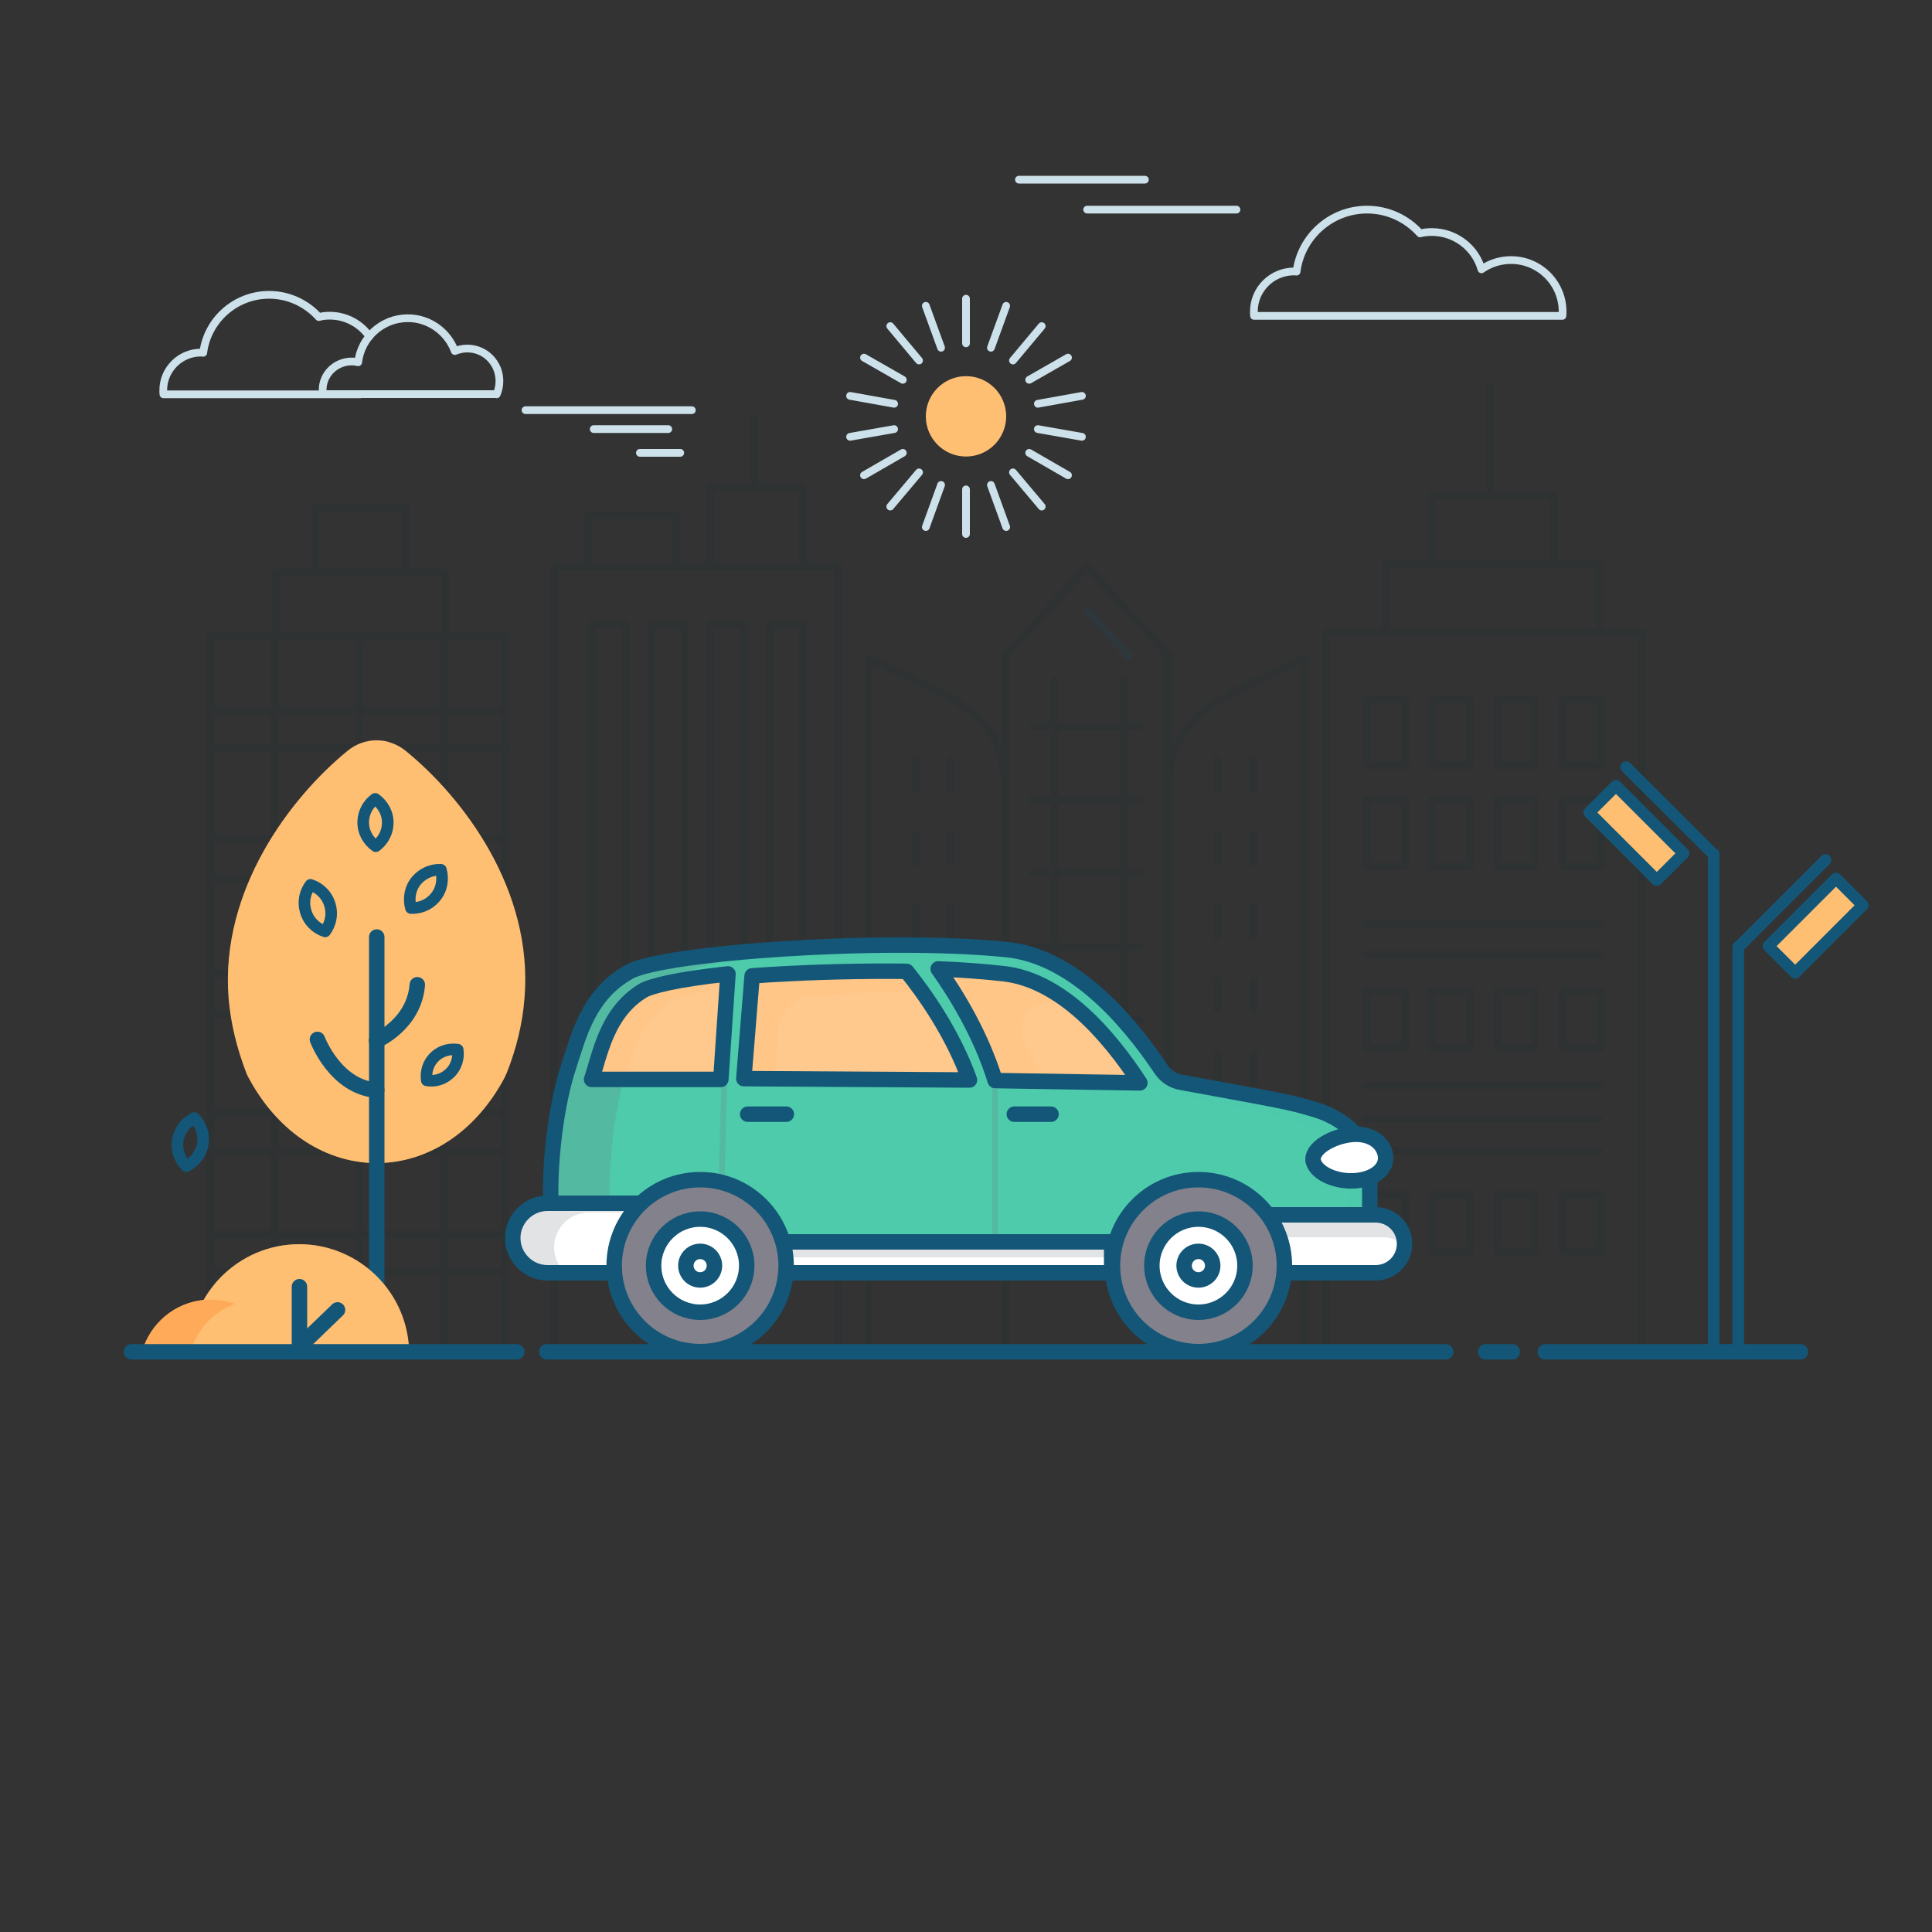 <svg width="1000" height="1000" xmlns="http://www.w3.org/2000/svg" xml:space="preserve" version="1.1">

 <rect width="100%" height="100%" fill="#333333" stroke="none"/>

 <g>
  <title>Layer 1</title>
  <line stroke-miterlimit="10" stroke-linejoin="round" stroke-linecap="round" stroke-width="4" stroke="#135677" fill="none" opacity="0.15" y2="339.6" x2="584.1" y1="315.7" x1="562.7" class="st2" id="XMLID_59_"/>
  <g opacity="0.6" class="st3" id="XMLID_187_">
   <g opacity="0.15" class="st4" id="XMLID_72_">
    <g id="XMLID_70_">
     <rect stroke-miterlimit="10" stroke-linejoin="round" stroke-linecap="round" stroke-width="4" stroke="#02283F" fill="none" height="371.6" width="152.5" class="st5" y="329" x="108.8" id="XMLID_67_"/>
    </g>
    <line stroke-miterlimit="10" stroke-linejoin="round" stroke-linecap="round" stroke-width="4" stroke="#02283F" fill="none" y2="329" x2="142" y1="698" x1="142" class="st5" id="XMLID_73_"/>
    <line stroke-miterlimit="10" stroke-linejoin="round" stroke-linecap="round" stroke-width="4" stroke="#02283F" fill="none" y2="329" x2="230" y1="698" x1="230" class="st5" id="XMLID_74_"/>
    <line stroke-miterlimit="10" stroke-linejoin="round" stroke-linecap="round" stroke-width="4" stroke="#02283F" fill="none" y2="329" x2="186" y1="698" x1="186" class="st5" id="XMLID_75_"/>
    <line stroke-miterlimit="10" stroke-linejoin="round" stroke-linecap="round" stroke-width="4" stroke="#02283F" fill="none" y2="368" x2="262" y1="368" x1="109" class="st5" id="XMLID_76_"/>
    <line stroke-miterlimit="10" stroke-linejoin="round" stroke-linecap="round" stroke-width="4" stroke="#02283F" fill="none" y2="387" x2="262" y1="387" x1="109" class="st5" id="XMLID_77_"/>
    <line stroke-miterlimit="10" stroke-linejoin="round" stroke-linecap="round" stroke-width="4" stroke="#02283F" fill="none" y2="434" x2="262" y1="434" x1="109" class="st5" id="XMLID_80_"/>
    <line stroke-miterlimit="10" stroke-linejoin="round" stroke-linecap="round" stroke-width="4" stroke="#02283F" fill="none" y2="455" x2="262" y1="455" x1="109" class="st5" id="XMLID_79_"/>
    <line stroke-miterlimit="10" stroke-linejoin="round" stroke-linecap="round" stroke-width="4" stroke="#02283F" fill="none" y2="504" x2="262" y1="504" x1="109" class="st5" id="XMLID_82_"/>
    <line stroke-miterlimit="10" stroke-linejoin="round" stroke-linecap="round" stroke-width="4" stroke="#02283F" fill="none" y2="525" x2="262" y1="525" x1="109" class="st5" id="XMLID_81_"/>
    <line stroke-miterlimit="10" stroke-linejoin="round" stroke-linecap="round" stroke-width="4" stroke="#02283F" fill="none" y2="576" x2="262" y1="576" x1="109" class="st5" id="XMLID_85_"/>
    <line stroke-miterlimit="10" stroke-linejoin="round" stroke-linecap="round" stroke-width="4" stroke="#02283F" fill="none" y2="596" x2="262" y1="596" x1="109" class="st5" id="XMLID_83_"/>
    <line stroke-miterlimit="10" stroke-linejoin="round" stroke-linecap="round" stroke-width="4" stroke="#02283F" fill="none" y2="639" x2="262" y1="639" x1="109" class="st5" id="XMLID_90_"/>
    <line stroke-miterlimit="10" stroke-linejoin="round" stroke-linecap="round" stroke-width="4" stroke="#02283F" fill="none" y2="658" x2="262" y1="658" x1="109" class="st5" id="XMLID_89_"/>
    <rect stroke-miterlimit="10" stroke-linejoin="round" stroke-linecap="round" stroke-width="4" stroke="#02283F" fill="none" height="33.4" width="87.7" class="st5" y="296.4" x="142.8" id="XMLID_71_"/>
    <rect stroke-miterlimit="10" stroke-linejoin="round" stroke-linecap="round" stroke-width="4" stroke="#02283F" fill="none" height="33.4" width="46.9" class="st5" y="263" x="163.2" id="XMLID_92_"/>
   </g>
   <g opacity="0.15" class="st4" id="XMLID_69_">
    <polyline stroke-miterlimit="10" stroke-linejoin="round" stroke-linecap="round" stroke-width="4" stroke="#02283F" fill="none" points="748.3,699.7 686.5,699.7 686.5,327.6 849.5,327.6 849.5,699.7 801.5,699.7   " class="st5" id="XMLID_20_"/>
    <rect stroke-miterlimit="10" stroke-linejoin="round" stroke-linecap="round" stroke-width="4" stroke="#02283F" fill="none" height="34.6" width="19.7" class="st5" y="361.7" x="707.6" id="XMLID_23_"/>
    <rect stroke-miterlimit="10" stroke-linejoin="round" stroke-linecap="round" stroke-width="4" stroke="#02283F" fill="none" height="34.6" width="19.7" class="st5" y="361.7" x="741.3" id="XMLID_26_"/>
    <rect stroke-miterlimit="10" stroke-linejoin="round" stroke-linecap="round" stroke-width="4" stroke="#02283F" fill="none" height="34.6" width="19.7" class="st5" y="361.7" x="775" id="XMLID_27_"/>
    <rect stroke-miterlimit="10" stroke-linejoin="round" stroke-linecap="round" stroke-width="4" stroke="#02283F" fill="none" height="34.6" width="19.7" class="st5" y="361.7" x="808.8" id="XMLID_28_"/>
    <rect stroke-miterlimit="10" stroke-linejoin="round" stroke-linecap="round" stroke-width="4" stroke="#02283F" fill="none" height="34.6" width="19.7" class="st5" y="413.7" x="707.6" id="XMLID_32_"/>
    <rect stroke-miterlimit="10" stroke-linejoin="round" stroke-linecap="round" stroke-width="4" stroke="#02283F" fill="none" height="34.6" width="19.7" class="st5" y="413.7" x="741.3" id="XMLID_31_"/>
    <rect stroke-miterlimit="10" stroke-linejoin="round" stroke-linecap="round" stroke-width="4" stroke="#02283F" fill="none" height="34.6" width="19.7" class="st5" y="413.7" x="775" id="XMLID_30_"/>
    <rect stroke-miterlimit="10" stroke-linejoin="round" stroke-linecap="round" stroke-width="4" stroke="#02283F" fill="none" height="34.6" width="19.7" class="st5" y="413.7" x="808.8" id="XMLID_29_"/>
    <rect stroke-miterlimit="10" stroke-linejoin="round" stroke-linecap="round" stroke-width="4" stroke="#02283F" fill="none" height="29.6" width="19.7" class="st5" y="512.7" x="707.6" id="XMLID_38_"/>
    <rect stroke-miterlimit="10" stroke-linejoin="round" stroke-linecap="round" stroke-width="4" stroke="#02283F" fill="none" height="29.6" width="19.7" class="st5" y="512.7" x="741.3" id="XMLID_37_"/>
    <rect stroke-miterlimit="10" stroke-linejoin="round" stroke-linecap="round" stroke-width="4" stroke="#02283F" fill="none" height="29.6" width="19.7" class="st5" y="512.7" x="775" id="XMLID_36_"/>
    <rect stroke-miterlimit="10" stroke-linejoin="round" stroke-linecap="round" stroke-width="4" stroke="#02283F" fill="none" height="29.6" width="19.7" class="st5" y="512.7" x="808.8" id="XMLID_35_"/>
    <rect stroke-miterlimit="10" stroke-linejoin="round" stroke-linecap="round" stroke-width="4" stroke="#02283F" fill="none" height="29.6" width="19.7" class="st5" y="618.1" x="707.6" id="XMLID_45_"/>
    <rect stroke-miterlimit="10" stroke-linejoin="round" stroke-linecap="round" stroke-width="4" stroke="#02283F" fill="none" height="29.6" width="19.7" class="st5" y="618.1" x="741.3" id="XMLID_44_"/>
    <rect stroke-miterlimit="10" stroke-linejoin="round" stroke-linecap="round" stroke-width="4" stroke="#02283F" fill="none" height="29.6" width="19.7" class="st5" y="618.1" x="775" id="XMLID_43_"/>
    <rect stroke-miterlimit="10" stroke-linejoin="round" stroke-linecap="round" stroke-width="4" stroke="#02283F" fill="none" height="29.6" width="19.7" class="st5" y="618.1" x="808.8" id="XMLID_42_"/>
    <line stroke-miterlimit="10" stroke-linejoin="round" stroke-linecap="round" stroke-width="4" stroke="#02283F" fill="none" y2="478" x2="828" y1="478" x1="707" class="st5" id="XMLID_33_"/>
    <line stroke-miterlimit="10" stroke-linejoin="round" stroke-linecap="round" stroke-width="4" stroke="#02283F" fill="none" y2="494" x2="828" y1="494" x1="707" class="st5" id="XMLID_34_"/>
    <line stroke-miterlimit="10" stroke-linejoin="round" stroke-linecap="round" stroke-width="4" stroke="#02283F" fill="none" y2="562" x2="828" y1="562" x1="707" class="st5" id="XMLID_39_"/>
    <line stroke-miterlimit="10" stroke-linejoin="round" stroke-linecap="round" stroke-width="4" stroke="#02283F" fill="none" y2="579" x2="828" y1="579" x1="707" class="st5" id="XMLID_40_"/>
    <line stroke-miterlimit="10" stroke-linejoin="round" stroke-linecap="round" stroke-width="4" stroke="#02283F" fill="none" y2="596" x2="828" y1="596" x1="707" class="st5" id="XMLID_41_"/>
    <rect stroke-miterlimit="10" stroke-linejoin="round" stroke-linecap="round" stroke-width="4" stroke="#02283F" fill="none" height="35.6" width="110.6" class="st5" y="292" x="717.4" id="XMLID_24_"/>
    <rect stroke-miterlimit="10" stroke-linejoin="round" stroke-linecap="round" stroke-width="4" stroke="#02283F" fill="none" height="35.6" width="62.8" class="st5" y="256.4" x="741.3" id="XMLID_47_"/>
    <line stroke-miterlimit="10" stroke-linejoin="round" stroke-linecap="round" stroke-width="4" stroke="#02283F" fill="none" y2="200" x2="771" y1="256" x1="771" class="st5" id="XMLID_48_"/>
   </g>
   <g opacity="0.15" class="st4" id="XMLID_53_">
    <polygon stroke-miterlimit="10" stroke-linejoin="round" stroke-linecap="round" stroke-width="4" stroke="#02283F" fill="none" points="604.7,700 520.6,700 520.6,339.1 562.7,293.2 604.7,339.1   " class="st5" id="XMLID_52_"/>
    <path stroke-miterlimit="10" stroke-linejoin="round" stroke-linecap="round" stroke-width="4" stroke="#02283F" fill="none" d="m675.2,700l-70.5,0l0,-290.9c0,-40.6 26.7,-47.2 70.5,-68.3l0,359.2z" class="st5" id="XMLID_46_"/>
    <g id="XMLID_49_">
     <g id="XMLID_315_">
      <g id="XMLID_323_">
       <line stroke-miterlimit="10" stroke-linejoin="round" stroke-width="4" stroke="#02283F" fill="none" y2="638" x2="630" y1="620" x1="630" class="st6" id="XMLID_325_"/>
       <line stroke-miterlimit="10" stroke-linejoin="round" stroke-width="4" stroke="#02283F" fill="none" y2="638" x2="649" y1="620" x1="649" class="st6" id="XMLID_324_"/>
      </g>
     </g>
     <g id="XMLID_300_">
      <g id="XMLID_305_">
       <line stroke-miterlimit="10" stroke-linejoin="round" stroke-width="4" stroke="#02283F" fill="none" y2="600" x2="630" y1="582" x1="630" class="st6" id="XMLID_310_"/>
       <line stroke-miterlimit="10" stroke-linejoin="round" stroke-width="4" stroke="#02283F" fill="none" y2="600" x2="649" y1="582" x1="649" class="st6" id="XMLID_309_"/>
      </g>
     </g>
     <g id="XMLID_283_">
      <g id="XMLID_290_">
       <line stroke-miterlimit="10" stroke-linejoin="round" stroke-width="4" stroke="#02283F" fill="none" y2="562" x2="630" y1="544" x1="630" class="st6" id="XMLID_293_"/>
       <line stroke-miterlimit="10" stroke-linejoin="round" stroke-width="4" stroke="#02283F" fill="none" y2="562" x2="649" y1="544" x1="649" class="st6" id="XMLID_291_"/>
      </g>
     </g>
     <g id="XMLID_269_">
      <g id="XMLID_276_">
       <line stroke-miterlimit="10" stroke-linejoin="round" stroke-width="4" stroke="#02283F" fill="none" y2="524" x2="630" y1="506" x1="630" class="st6" id="XMLID_278_"/>
       <line stroke-miterlimit="10" stroke-linejoin="round" stroke-width="4" stroke="#02283F" fill="none" y2="524" x2="649" y1="506" x1="649" class="st6" id="XMLID_277_"/>
      </g>
     </g>
     <g id="XMLID_255_">
      <g id="XMLID_262_">
       <line stroke-miterlimit="10" stroke-linejoin="round" stroke-width="4" stroke="#02283F" fill="none" y2="486" x2="630" y1="468" x1="630" class="st6" id="XMLID_264_"/>
       <line stroke-miterlimit="10" stroke-linejoin="round" stroke-width="4" stroke="#02283F" fill="none" y2="486" x2="649" y1="468" x1="649" class="st6" id="XMLID_263_"/>
      </g>
     </g>
     <g id="XMLID_244_">
      <g id="XMLID_248_">
       <line stroke-miterlimit="10" stroke-linejoin="round" stroke-width="4" stroke="#02283F" fill="none" y2="448" x2="630" y1="430" x1="630" class="st6" id="XMLID_250_"/>
       <line stroke-miterlimit="10" stroke-linejoin="round" stroke-width="4" stroke="#02283F" fill="none" y2="448" x2="649" y1="430" x1="649" class="st6" id="XMLID_249_"/>
      </g>
     </g>
     <g id="XMLID_234_">
      <g id="XMLID_238_">
       <line stroke-miterlimit="10" stroke-linejoin="round" stroke-width="4" stroke="#02283F" fill="none" y2="410" x2="630" y1="392" x1="630" class="st6" id="XMLID_240_"/>
       <line stroke-miterlimit="10" stroke-linejoin="round" stroke-width="4" stroke="#02283F" fill="none" y2="410" x2="649" y1="392" x1="649" class="st6" id="XMLID_239_"/>
      </g>
     </g>
    </g>
    <path stroke-miterlimit="10" stroke-linejoin="round" stroke-linecap="round" stroke-width="4" stroke="#02283F" fill="none" d="m449.8,700l70.5,0l0,-290.9c0,-40.6 -26.7,-47.2 -70.5,-68.3l0,359.2z" class="st5" id="XMLID_88_"/>
    <g id="XMLID_54_">
     <g id="XMLID_322_">
      <g id="XMLID_326_">
       <line stroke-miterlimit="10" stroke-linejoin="round" stroke-width="4" stroke="#02283F" fill="none" y2="638" x2="492" y1="620" x1="492" class="st6" id="XMLID_328_"/>
       <line stroke-miterlimit="10" stroke-linejoin="round" stroke-width="4" stroke="#02283F" fill="none" y2="638" x2="474" y1="620" x1="474" class="st6" id="XMLID_327_"/>
      </g>
     </g>
     <g id="XMLID_312_">
      <g id="XMLID_316_">
       <line stroke-miterlimit="10" stroke-linejoin="round" stroke-width="4" stroke="#02283F" fill="none" y2="600" x2="492" y1="582" x1="492" class="st6" id="XMLID_318_"/>
       <line stroke-miterlimit="10" stroke-linejoin="round" stroke-width="4" stroke="#02283F" fill="none" y2="600" x2="474" y1="582" x1="474" class="st6" id="XMLID_317_"/>
      </g>
     </g>
     <g id="XMLID_302_">
      <g id="XMLID_306_">
       <line stroke-miterlimit="10" stroke-linejoin="round" stroke-width="4" stroke="#02283F" fill="none" y2="562" x2="492" y1="544" x1="492" class="st6" id="XMLID_308_"/>
       <line stroke-miterlimit="10" stroke-linejoin="round" stroke-width="4" stroke="#02283F" fill="none" y2="562" x2="474" y1="544" x1="474" class="st6" id="XMLID_307_"/>
      </g>
     </g>
     <g id="XMLID_292_">
      <g id="XMLID_296_">
       <line stroke-miterlimit="10" stroke-linejoin="round" stroke-width="4" stroke="#02283F" fill="none" y2="524" x2="492" y1="506" x1="492" class="st6" id="XMLID_298_"/>
       <line stroke-miterlimit="10" stroke-linejoin="round" stroke-width="4" stroke="#02283F" fill="none" y2="524" x2="474" y1="506" x1="474" class="st6" id="XMLID_297_"/>
      </g>
     </g>
     <g id="XMLID_279_">
      <g id="XMLID_286_">
       <line stroke-miterlimit="10" stroke-linejoin="round" stroke-width="4" stroke="#02283F" fill="none" y2="486" x2="492" y1="468" x1="492" class="st6" id="XMLID_288_"/>
       <line stroke-miterlimit="10" stroke-linejoin="round" stroke-width="4" stroke="#02283F" fill="none" y2="486" x2="474" y1="468" x1="474" class="st6" id="XMLID_287_"/>
      </g>
     </g>
     <g id="XMLID_265_">
      <g id="XMLID_272_">
       <line stroke-miterlimit="10" stroke-linejoin="round" stroke-width="4" stroke="#02283F" fill="none" y2="448" x2="492" y1="430" x1="492" class="st6" id="XMLID_274_"/>
       <line stroke-miterlimit="10" stroke-linejoin="round" stroke-width="4" stroke="#02283F" fill="none" y2="448" x2="474" y1="430" x1="474" class="st6" id="XMLID_273_"/>
      </g>
     </g>
     <g id="XMLID_251_">
      <g id="XMLID_258_">
       <line stroke-miterlimit="10" stroke-linejoin="round" stroke-width="4" stroke="#02283F" fill="none" y2="410" x2="492" y1="392" x1="492" class="st6" id="XMLID_260_"/>
       <line stroke-miterlimit="10" stroke-linejoin="round" stroke-width="4" stroke="#02283F" fill="none" y2="410" x2="474" y1="392" x1="474" class="st6" id="XMLID_259_"/>
      </g>
     </g>
    </g>
    <line stroke-miterlimit="10" stroke-linejoin="round" stroke-linecap="round" stroke-width="4" stroke="#02283F" fill="none" y2="611" x2="546" y1="352" x1="546" class="st5" id="XMLID_55_"/>
    <line stroke-miterlimit="10" stroke-linejoin="round" stroke-linecap="round" stroke-width="4" stroke="#02283F" fill="none" y2="611" x2="582" y1="352" x1="582" class="st5" id="XMLID_56_"/>
    <g id="XMLID_58_">
     <g id="XMLID_181_">
      <line stroke-miterlimit="10" stroke-linejoin="round" stroke-linecap="round" stroke-width="4" stroke="#02283F" fill="none" y2="604" x2="590.1" y1="604" x1="534.6" class="st5" id="XMLID_182_"/>
     </g>
     <g id="XMLID_178_">
      <line stroke-miterlimit="10" stroke-linejoin="round" stroke-linecap="round" stroke-width="4" stroke="#02283F" fill="none" y2="566" x2="590.1" y1="566" x1="534.6" class="st5" id="XMLID_179_"/>
     </g>
     <g id="XMLID_175_">
      <line stroke-miterlimit="10" stroke-linejoin="round" stroke-linecap="round" stroke-width="4" stroke="#02283F" fill="none" y2="528" x2="590.1" y1="528" x1="534.6" class="st5" id="XMLID_176_"/>
     </g>
     <g id="XMLID_172_">
      <line stroke-miterlimit="10" stroke-linejoin="round" stroke-linecap="round" stroke-width="4" stroke="#02283F" fill="none" y2="490" x2="590.1" y1="490" x1="534.6" class="st5" id="XMLID_173_"/>
     </g>
     <g id="XMLID_169_">
      <line stroke-miterlimit="10" stroke-linejoin="round" stroke-linecap="round" stroke-width="4" stroke="#02283F" fill="none" y2="452" x2="590.1" y1="452" x1="534.6" class="st5" id="XMLID_170_"/>
     </g>
     <g id="XMLID_166_">
      <line stroke-miterlimit="10" stroke-linejoin="round" stroke-linecap="round" stroke-width="4" stroke="#02283F" fill="none" y2="414" x2="590.1" y1="414" x1="534.6" class="st5" id="XMLID_167_"/>
     </g>
     <g id="XMLID_163_">
      <line stroke-miterlimit="10" stroke-linejoin="round" stroke-linecap="round" stroke-width="4" stroke="#02283F" fill="none" y2="376" x2="590.1" y1="376" x1="534.6" class="st5" id="XMLID_164_"/>
     </g>
    </g>
   </g>
   <g opacity="0.15" class="st4" id="XMLID_61_">
    <rect stroke-miterlimit="10" stroke-linejoin="round" stroke-linecap="round" stroke-width="4" stroke="#02283F" fill="none" height="406.5" width="147.1" class="st5" y="293.2" x="286.8" id="XMLID_57_"/>
    <rect stroke-miterlimit="10" stroke-linejoin="round" stroke-linecap="round" stroke-width="4" stroke="#02283F" fill="none" height="288.6" width="17.3" class="st5" y="323.4" x="306.4" id="XMLID_60_"/>
    <rect stroke-miterlimit="10" stroke-linejoin="round" stroke-linecap="round" stroke-width="4" stroke="#02283F" fill="none" height="288.6" width="17.3" class="st5" y="323.4" x="337" id="XMLID_63_"/>
    <rect stroke-miterlimit="10" stroke-linejoin="round" stroke-linecap="round" stroke-width="4" stroke="#02283F" fill="none" height="288.6" width="17.3" class="st5" y="323.4" x="367.7" id="XMLID_64_"/>
    <rect stroke-miterlimit="10" stroke-linejoin="round" stroke-linecap="round" stroke-width="4" stroke="#02283F" fill="none" height="288.6" width="17.3" class="st5" y="323.4" x="398.3" id="XMLID_65_"/>
    <rect stroke-miterlimit="10" stroke-linejoin="round" stroke-linecap="round" stroke-width="4" stroke="#02283F" fill="none" height="41.2" width="47.9" class="st5" y="252" x="367.7" id="XMLID_62_"/>
    <line stroke-miterlimit="10" stroke-linejoin="round" stroke-linecap="round" stroke-width="4" stroke="#02283F" fill="none" y2="216" x2="390" y1="252" x1="390" class="st5" id="XMLID_68_"/>
    <rect stroke-miterlimit="10" stroke-linejoin="round" stroke-linecap="round" stroke-width="4" stroke="#02283F" fill="none" height="26.9" width="45.4" class="st5" y="266.3" x="304.5" id="XMLID_66_"/>
   </g>
  </g>
  <path fill="#FFBF73" d="m209.8,388.5c-8.7,-7 -21,-7 -29.7,0c-30,24.4 -66.1,72.3 -61.8,127.9c1.1,13.5 4.4,26.4 9.1,38.7c0.3,0.9 0.7,1.7 1.2,2.6c31.6,59.1 101.1,59.1 132.6,0c0.4,-0.8 0.8,-1.7 1.2,-2.6c4.8,-12.2 8.1,-25.2 9.1,-38.7c4.5,-55.7 -31.6,-103.5 -61.7,-127.9z" class="st7" id="XMLID_25_"/>
  <path fill="#FFBF73" opacity="0.43" d="m234.7,566.7c-35,0 -63.3,-44.3 -63.3,-99c0,-35.3 11.8,-66.2 29.6,-83.8c-7.1,-1.9 -14.8,-0.4 -20.8,4.5c-30,24.4 -66.1,72.3 -61.8,127.9c1.1,13.5 4.4,26.4 9.1,38.7c0.3,0.9 0.7,1.7 1.2,2.6c31.6,59.1 101.1,59.1 132.6,0c0,0 0,-0.1 0.1,-0.1c-8.1,5.9 -17.2,9.2 -26.7,9.2z" class="st8" id="XMLID_180_"/>
  <line stroke-miterlimit="10" stroke-linejoin="round" stroke-linecap="round" stroke-width="8" stroke="#135677" fill="none" y2="485" x2="195" y1="698" x1="195" class="st9" id="XMLID_22_"/>
  <path fill="#FFBF73" d="m98,700.9c0,-31.4 25.5,-56.9 56.9,-56.9s56.9,25.5 56.9,56.9" class="st7" id="XMLID_115_"/>
  <path fill="#FFBF73" opacity="0.43" d="m170.5,646.2c-4.9,-1.4 -10.1,-2.2 -15.5,-2.2c-31.4,0 -56.9,25.5 -56.9,56.9l31.1,0c-0.1,-26 17.4,-48 41.3,-54.7z" class="st8" id="XMLID_12_"/>
  <g id="svg_106">
   <path fill="#4DCBAB" d="m285.6,628.2c-1.9,-16.2 0.8,-52.2 8.7,-76.1c5.2,-15.7 10,-37.2 31.4,-49.1c17.6,-9.9 131.6,-18 195.4,-11.5c35.6,3.6 65.1,38.5 83.5,67.5c60.6,11.1 62.1,11.1 76.3,15.5c14.2,4.3 28.1,15.2 28.1,31.5c0,10.5 0,39.7 0,39.7l-421.7,0c-0.6,-10 -1.1,-7.6 -1.7,-17.5z" class="st10" id="XMLID_91_"/>
   <path fill="#4DCBAB" opacity="0.49" d="m681.9,571.4c-14.2,-4.3 -15.7,-4.3 -76.3,-15.5c-18.4,-29 -47.9,-63.9 -83.5,-67.5c-63.8,-6.5 -177.8,1.6 -195.4,11.5c-4.8,2.7 -8.7,5.9 -12.1,9.3c0,0 0.1,0 0.1,-0.1c17.6,-9.9 131.6,-18 195.4,-11.5c33.5,3.4 64,34.6 82.7,62.4c2.2,3.3 5.7,5.5 9.6,6.2c54.3,10 53.7,10.1 67.5,14.3c14.2,4.3 28.1,15.2 28.1,31.5c0,6.7 0,21 0,30.4l12,0c0,0 0,-29.2 0,-39.7c0,-16.1 -13.9,-27 -28.1,-31.3z" class="st11" id="XMLID_189_"/>
   <line stroke-miterlimit="10" stroke-linecap="round" stroke-width="3" stroke="#72757C" fill="none" opacity="0.21" y2="642.8" x2="515" y1="553.7" x1="515" class="st12" id="XMLID_174_"/>
   <line stroke-miterlimit="10" stroke-linecap="round" stroke-width="3" stroke="#72757C" fill="none" opacity="0.21" y2="642.8" x2="372.7" y1="553.7" x1="375" class="st12" id="XMLID_177_"/>
   <path fill="#72757C" opacity="0.2" d="m324.8,552.1c5.2,-15.7 10,-37.2 31.4,-49.1c12.1,-6.8 69.5,-12.7 125,-13.7c-63,-1.2 -141.1,5.6 -155.5,13.7c-21.4,12 -26.2,33.4 -31.4,49.1c-7.9,23.9 -10.5,59.9 -8.7,76.1c0.6,9.9 1.1,7.5 1.7,17.5l30.5,0c-0.6,-10 -1.1,-7.6 -1.7,-17.5c-1.9,-16.2 0.8,-52.2 8.7,-76.1z" class="st13" id="XMLID_183_"/>
   <path stroke-miterlimit="10" stroke-linejoin="round" stroke-linecap="round" stroke-width="8" stroke="#135677" fill="none" d="m285.6,628.2c-1.9,-16.2 0.8,-52.2 8.7,-76.1c5.2,-15.7 10,-37.2 31.4,-49.1c17.6,-9.9 131.6,-18 195.4,-11.5c33.4,3.4 61.4,34.3 79.9,62c2.4,3.5 6.1,6 10.3,6.7c54,9.9 55.9,10.1 69.6,14.2c14.2,4.3 28.1,15.2 28.1,31.5c0,10.5 0,39.7 0,39.7l-421.7,0c-0.6,-9.9 -1.1,-7.5 -1.7,-17.4z" class="st9" id="XMLID_8_"/>
   <path fill="#FFC88D" d="m515.1,559.3c-7.4,-23.9 -20.2,-44.7 -29.5,-57.8c12.9,0.5 24.3,1.4 34.1,2.5c29.6,3.5 54,31.5 70.3,56.5l-74.9,-1.2z" class="st14" id="XMLID_108_"/>
   <path fill="#FFBF73" opacity="0.2" d="m530.2,539.5c-5.5,-10 2.4,-22 13.7,-20.9c2.1,0.2 4.1,0.4 6.1,0.7c1.7,0.2 3.4,0.5 5,0.9c-10.6,-8.5 -22.5,-14.6 -35.3,-16.1c-9.8,-1.2 -21.3,-2 -34.1,-2.5c9.3,13.1 22.1,33.9 29.5,57.8l24.9,0.4c-3,-7.3 -6.4,-14.1 -9.8,-20.3z" class="st15" id="XMLID_186_"/>
   <path stroke-miterlimit="10" stroke-linejoin="round" stroke-linecap="round" stroke-width="8" stroke="#135677" fill="none" d="m515.1,559.3c-7.4,-23.9 -20.2,-44.7 -29.5,-57.8c12.9,0.5 24.3,1.4 34.1,2.5c29.6,3.5 54,31.5 70.3,56.5l-74.9,-1.2z" class="st9" id="XMLID_21_"/>
   <path fill="#FFC88D" d="m385,558.3l4.3,-53.2c23.3,-1.7 49,-2.5 72.6,-2.4c2.5,0 5,0 7.4,0.1c9,11.2 23.8,31.9 32.5,56.2l-116.8,-0.7z" class="st14" id="XMLID_100_"/>
   <path fill="#FFBF73" opacity="0.2" d="m403.1,532c0.7,-9.2 9.1,-16.5 19.6,-17.1c17.3,-0.9 35.2,-1.3 52.1,-1.2c0.9,0 1.8,0 2.8,0c-3,-4.3 -5.8,-8 -8.3,-11c-2.5,0 -4.9,-0.1 -7.4,-0.1c-23.6,-0.1 -49.3,0.7 -72.6,2.4l-4.3,53.2l16,0.1l2.1,-26.3z" class="st15" id="XMLID_185_"/>
   <path stroke-miterlimit="10" stroke-linejoin="round" stroke-linecap="round" stroke-width="8" stroke="#135677" fill="none" d="m385,558.3l4.3,-53.2c23.3,-1.7 49,-2.5 72.6,-2.4c2.5,0 5,0 7.4,0.1c9,11.2 23.8,31.9 32.5,56.2l-116.8,-0.7z" class="st9" id="XMLID_18_"/>
   <path fill="#FFFFFF" d="m356.8,658.8l-73.4,0c-9.9,0 -18,-8.1 -18,-18l0,0c0,-9.9 8.1,-18 18,-18l73.4,0l0,36z" class="st16" id="XMLID_93_"/>
   <path fill="#72757C" opacity="0.2" d="m286.8,645.6c0,-9.9 8.1,-18 18,-18l51.9,0l0,-4.7l-73.4,0c-9.9,0 -18,8.1 -18,18l0,0c0,9.9 8.1,18 18,18l9.4,0c-3.6,-3.3 -5.9,-8.1 -5.9,-13.3z" class="st13" id="XMLID_190_"/>
   <path stroke-miterlimit="10" stroke-linejoin="round" stroke-linecap="round" stroke-width="8" stroke="#135677" fill="none" d="m356.8,658.8l-73.4,0c-9.9,0 -18,-8.1 -18,-18l0,0c0,-9.9 8.1,-18 18,-18l73.4,0l0,36z" class="st9" id="XMLID_7_"/>
   <path fill="#FFFFFF" d="m712,658.8l-60.1,0l0,-30l60.1,0c8.3,0 15,6.7 15,15l0,0c0,8.3 -6.7,15 -15,15z" class="st16" id="XMLID_99_"/>
   <path fill="#72757C" opacity="0.2" d="m655.8,640.4l60.2,0c4.3,0 8.2,1.9 11,4.8c0,-0.5 0.1,-0.9 0.1,-1.4l0,0c0,-8.3 -6.7,-15 -15,-15l-60.1,0l0,30l4,0l0,-18.4l-0.2,0z" class="st13" id="XMLID_192_"/>
   <path stroke-miterlimit="10" stroke-linejoin="round" stroke-linecap="round" stroke-width="8" stroke="#135677" fill="none" d="m712,658.8l-60.1,0l0,-30l60.1,0c8.3,0 15,6.7 15,15l0,0c0,8.3 -6.7,15 -15,15z" class="st9" id="XMLID_9_"/>
   <rect fill="#FFFFFF" height="16" width="185.5" class="st16" y="642.8" x="389.9" id="XMLID_96_"/>
   <rect fill="#72757C" opacity="0.2" height="8" width="185.5" class="st13" y="642.8" x="389.9" id="XMLID_160_"/>
   <rect stroke-miterlimit="10" stroke-linejoin="round" stroke-linecap="round" stroke-width="8" stroke="#135677" fill="none" height="16" width="185.5" class="st9" y="642.8" x="389.9" id="XMLID_10_"/>
   <circle fill="#82818C" r="44.5" cy="655.1" cx="620.3" class="st17" id="XMLID_97_"/>
   <circle stroke-miterlimit="10" stroke-linejoin="round" stroke-linecap="round" stroke-width="8" stroke="#135677" fill="none" r="44.5" cy="655.1" cx="620.3" class="st9" id="XMLID_17_"/>
   <circle fill="#FFFFFF" r="24.1" cy="655.1" cx="620.3" class="st16" id="XMLID_98_"/>
   <circle stroke-miterlimit="10" stroke-linejoin="round" stroke-linecap="round" stroke-width="8" stroke="#135677" fill="none" r="24.1" cy="655.1" cx="620.3" class="st9" id="XMLID_16_"/>
   <circle stroke-miterlimit="10" stroke-linejoin="round" stroke-linecap="round" stroke-width="8" stroke="#135677" fill="none" r="7.4" cy="655.1" cx="620.3" class="st9" id="XMLID_15_"/>
   <path stroke-miterlimit="10" stroke-linejoin="round" stroke-linecap="round" stroke-width="8" stroke="#135677" fill="none" d="m534.5,645.6" class="st9" id="XMLID_19_"/>
   <circle fill="#82818C" r="44.5" cy="655.1" cx="362.4" class="st17" id="XMLID_94_"/>
   <circle stroke-miterlimit="10" stroke-linejoin="round" stroke-linecap="round" stroke-width="8" stroke="#135677" fill="none" r="44.5" cy="655.1" cx="362.4" class="st9" id="XMLID_11_"/>
   <circle fill="#FFFFFF" r="24.1" cy="655.1" cx="362.4" class="st16" id="XMLID_95_"/>
   <circle stroke-miterlimit="10" stroke-linejoin="round" stroke-linecap="round" stroke-width="8" stroke="#135677" fill="none" r="24.1" cy="655.1" cx="362.4" class="st9" id="XMLID_13_"/>
   <circle stroke-miterlimit="10" stroke-linejoin="round" stroke-linecap="round" stroke-width="8" stroke="#135677" fill="none" r="7.4" cy="655.1" cx="362.4" class="st9" id="XMLID_14_"/>
   <path fill="#FFC88D" d="m376.8,504.1c-26.5,2.8 -40.1,6.3 -44.1,8.7c-15.7,9.6 -20.5,25.8 -24.7,40.1c-0.5,1.6 -0.9,3.1 -1.4,4.6c-0.1,0.4 -0.2,0.8 -0.4,1.2l66.9,0l3.7,-54.6z" class="st14" id="XMLID_105_"/>
   <path fill="#FFBF73" opacity="0.2" d="m323.3,558.1c4.2,-14.3 8.9,-30.5 24.7,-40.1c3.1,-1.9 12.1,-4.4 28.4,-6.7l0.5,-7.2c-26.5,2.8 -40.1,6.3 -44.1,8.7c-15.7,9.6 -20.5,25.8 -24.7,40.1c-0.5,1.6 -0.9,3.1 -1.4,4.6c-0.1,0.4 -0.2,0.8 -0.4,1.2l16.7,0c0.2,-0.2 0.2,-0.4 0.3,-0.6z" class="st15" id="XMLID_184_"/>
   <path stroke-miterlimit="10" stroke-linejoin="round" stroke-linecap="round" stroke-width="8" stroke="#135677" fill="none" d="m376.8,504.1c-26.5,2.8 -40.1,6.3 -44.1,8.7c-15.7,9.6 -20.5,25.8 -24.7,40.1c-0.5,1.6 -0.9,3.1 -1.4,4.6c-0.1,0.4 -0.2,0.8 -0.4,1.2l66.9,0l3.7,-54.6z" class="st9" id="XMLID_109_"/>
   <g id="XMLID_111_">
    <path id="svg_107" fill="#FFFFFF" d="m717.1,597.8c1.1,6.8 -5.2,12.4 -15.2,13.3c-9.5,0.9 -20.4,-3.3 -22.2,-10.1c-1.1,-6.8 10.3,-12.9 19.9,-13.8c9.5,-0.9 16.2,3.8 17.5,10.6z" class="st16"/>
   </g>
   <g id="XMLID_110_">
    <path id="svg_108" stroke-miterlimit="10" stroke-linejoin="round" stroke-linecap="round" stroke-width="8" stroke="#135677" fill="none" d="m717.1,597.8c1.1,6.8 -5.2,12.4 -15.2,13.3c-9.5,0.9 -20.4,-3.3 -22.2,-10.1c-1.1,-6.8 10.3,-12.9 19.9,-13.8c9.5,-0.9 16.2,3.8 17.5,10.6z" class="st9"/>
   </g>
   <line stroke-miterlimit="10" stroke-linejoin="round" stroke-linecap="round" stroke-width="8" stroke="#135677" fill="none" y2="576.7" x2="525" y1="576.7" x1="544" class="st9" id="XMLID_113_"/>
   <line stroke-miterlimit="10" stroke-linejoin="round" stroke-linecap="round" stroke-width="8" stroke="#135677" fill="none" y2="576.7" x2="387" y1="576.7" x1="407" class="st9" id="XMLID_114_"/>
  </g>
  <path stroke-miterlimit="10" stroke-linejoin="round" stroke-linecap="round" stroke-width="6" stroke="#135677" fill="none" d="m215.8,455.5c-3.6,4.1 -4.5,9.6 -3.1,14.5c4.6,0.2 9.2,-1.6 12.4,-5.3c3.6,-4.1 4.5,-9.6 3.1,-14.5c-4.5,-0.2 -9.1,1.6 -12.4,5.3z" class="st18" id="XMLID_120_"/>
  <path stroke-miterlimit="10" stroke-linejoin="round" stroke-linecap="round" stroke-width="6" stroke="#135677" fill="none" d="m188,425.1c-0.2,5.3 2.4,10 6.5,12.9c3.6,-2.7 6,-6.8 6.2,-11.6c0.2,-5.3 -2.4,-10 -6.5,-12.9c-3.6,2.6 -6,6.8 -6.2,11.6z" class="st18" id="XMLID_137_"/>
  <path stroke-miterlimit="10" stroke-linejoin="round" stroke-linecap="round" stroke-width="6" stroke="#135677" fill="none" d="m158.1,471.3c1.4,5.3 5.3,9.2 10.2,10.8c2.7,-3.7 3.9,-8.5 2.6,-13.3c-1.4,-5.3 -5.3,-9.2 -10.2,-10.8c-2.8,3.7 -3.9,8.6 -2.6,13.3z" class="st18" id="XMLID_119_"/>
  <path stroke-miterlimit="10" stroke-linejoin="round" stroke-linecap="round" stroke-width="6" stroke="#135677" fill="none" d="m92.2,589.3c-1.2,5.3 0.6,10.6 4.2,14.3c4.1,-2 7.3,-5.8 8.4,-10.6c1.2,-5.3 -0.6,-10.6 -4.2,-14.3c-4.2,2 -7.3,5.8 -8.4,10.6z" class="st18" id="XMLID_146_"/>
  <path stroke-miterlimit="10" stroke-linejoin="round" stroke-linecap="round" stroke-width="6" stroke="#135677" fill="none" d="m225.3,546.7c-3.6,3.2 -5.1,8 -4.4,12.5c4,0.7 8.3,-0.4 11.6,-3.4c3.6,-3.2 5.1,-8 4.4,-12.5c-4.1,-0.6 -8.4,0.5 -11.6,3.4z" class="st18" id="XMLID_116_"/>
  <path stroke-miterlimit="10" stroke-linejoin="round" stroke-linecap="round" stroke-width="8" stroke="#135677" fill="none" d="m164.3,538c0,0 9.2,24.7 30.7,26.3" class="st9" id="XMLID_128_"/>
  <path stroke-miterlimit="10" stroke-linejoin="round" stroke-linecap="round" stroke-width="8" stroke="#135677" fill="none" d="m194.9,538.6c0,0 19.5,-8.4 21.1,-28.9" class="st9" id="XMLID_134_"/>
  <path fill="#FFBF73" d="m143.8,697c-5.1,-14.2 -18.7,-24.3 -34.7,-24.3s-29.5,10.1 -34.7,24.3l69.4,0z" class="st7" id="XMLID_145_"/>
  <path fill="#FFAA58" d="m121.7,674.9c-3.9,-1.4 -8.1,-2.2 -12.6,-2.2c-16,0 -29.5,10.1 -34.7,24.3l25.1,0c3.8,-10.3 11.9,-18.4 22.2,-22.1z" class="st19" id="XMLID_102_"/>
  <line stroke-miterlimit="10" stroke-linejoin="round" stroke-linecap="round" stroke-width="8" stroke="#135677" fill="none" y2="699.7" x2="68.1" y1="699.7" x1="267.5" class="st9" id="XMLID_3_"/>
  <line stroke-miterlimit="10" stroke-linejoin="round" stroke-linecap="round" stroke-width="8" stroke="#135677" fill="none" y2="699.7" x2="283" y1="699.7" x1="748.3" class="st9" id="XMLID_5_"/>
  <line stroke-miterlimit="10" stroke-linejoin="round" stroke-linecap="round" stroke-width="8" stroke="#135677" fill="none" y2="699.7" x2="769" y1="699.7" x1="782.7" class="st9" id="XMLID_2_"/>
  <line stroke-miterlimit="10" stroke-linejoin="round" stroke-linecap="round" stroke-width="8" stroke="#135677" fill="none" y2="699.7" x2="799.8" y1="699.7" x1="931.9" class="st9" id="XMLID_84_"/>
  <line stroke-miterlimit="10" stroke-linejoin="round" stroke-linecap="round" stroke-width="8" stroke="#135677" fill="none" y2="697" x2="155" y1="666" x1="155" class="st9" id="XMLID_143_"/>
  <line stroke-miterlimit="10" stroke-linejoin="round" stroke-linecap="round" stroke-width="8" stroke="#135677" fill="none" y2="697" x2="155" y1="678" x1="174.7" class="st9" id="XMLID_144_"/>
  <line stroke-miterlimit="10" stroke-linejoin="round" stroke-linecap="round" stroke-width="6" stroke="#135677" fill="none" y2="697" x2="887" y1="442" x1="887" class="st18" id="XMLID_147_"/>
  <line stroke-miterlimit="10" stroke-linejoin="round" stroke-linecap="round" stroke-width="6" stroke="#135677" fill="none" y2="442.3" x2="887" y1="397.1" x1="841.7" class="st18" id="XMLID_148_"/>
  <rect fill="#FFBF73" height="19.6" width="49.5" class="st7" transform="matrix(0.707 0.707 -0.707 0.707 553.049 -472.672)" y="421.5" x="822.3" id="XMLID_122_"/>
  <rect stroke-miterlimit="10" stroke-linejoin="round" stroke-linecap="round" stroke-width="6" stroke="#135677" fill="none" height="19.6" width="49.5" class="st18" transform="matrix(0.707 0.707 -0.707 0.707 553.049 -472.672)" y="421.5" x="822.3" id="XMLID_140_"/>
  <line stroke-miterlimit="10" stroke-linejoin="round" stroke-linecap="round" stroke-width="6" stroke="#135677" fill="none" y2="697" x2="899.7" y1="490" x1="899.7" class="st18" id="XMLID_121_"/>
  <line stroke-miterlimit="10" stroke-linejoin="round" stroke-linecap="round" stroke-width="6" stroke="#135677" fill="none" y2="490.3" x2="899.7" y1="445.1" x1="944.9" class="st18" id="XMLID_118_"/>
  <rect fill="#FFBF73" height="19.6" width="49.5" class="st7" transform="matrix(-0.707 0.707 -0.707 -0.707 1942.882 153.737)" y="469.5" x="914.8" id="XMLID_101_"/>
  <rect stroke-miterlimit="10" stroke-linejoin="round" stroke-linecap="round" stroke-width="6" stroke="#135677" fill="none" height="19.6" width="49.5" class="st18" transform="matrix(-0.707 0.707 -0.707 -0.707 1942.882 153.737)" y="469.5" x="914.8" id="XMLID_117_"/>
  <g id="XMLID_124_">
   <line stroke-miterlimit="10" stroke-linejoin="round" stroke-linecap="round" stroke-width="4" stroke="#CCE1EA" fill="none" y2="177.7" x2="500" y1="154.6" x1="500" class="st20" id="XMLID_125_"/>
   <line stroke-miterlimit="10" stroke-linejoin="round" stroke-linecap="round" stroke-width="4" stroke="#CCE1EA" fill="none" y2="180" x2="487.1" y1="158.3" x1="479.2" class="st20" id="XMLID_126_"/>
   <line stroke-miterlimit="10" stroke-linejoin="round" stroke-linecap="round" stroke-width="4" stroke="#CCE1EA" fill="none" y2="186.6" x2="475.7" y1="168.8" x1="460.8" class="st20" id="XMLID_127_"/>
   <line stroke-miterlimit="10" stroke-linejoin="round" stroke-linecap="round" stroke-width="4" stroke="#CCE1EA" fill="none" y2="196.6" x2="467.3" y1="185.1" x1="447.2" class="st20" id="XMLID_129_"/>
   <line stroke-miterlimit="10" stroke-linejoin="round" stroke-linecap="round" stroke-width="4" stroke="#CCE1EA" fill="none" y2="209" x2="462.8" y1="204.9" x1="440" class="st20" id="XMLID_131_"/>
   <line stroke-miterlimit="10" stroke-linejoin="round" stroke-linecap="round" stroke-width="4" stroke="#CCE1EA" fill="none" y2="222.1" x2="462.8" y1="226.1" x1="440" class="st20" id="XMLID_132_"/>
   <line stroke-miterlimit="10" stroke-linejoin="round" stroke-linecap="round" stroke-width="4" stroke="#CCE1EA" fill="none" y2="234.4" x2="467.3" y1="246" x1="447.2" class="st20" id="XMLID_133_"/>
   <line stroke-miterlimit="10" stroke-linejoin="round" stroke-linecap="round" stroke-width="4" stroke="#CCE1EA" fill="none" y2="244.5" x2="475.7" y1="262.2" x1="460.8" class="st20" id="XMLID_135_"/>
   <line stroke-miterlimit="10" stroke-linejoin="round" stroke-linecap="round" stroke-width="4" stroke="#CCE1EA" fill="none" y2="251" x2="487.1" y1="272.8" x1="479.2" class="st20" id="XMLID_136_"/>
   <line stroke-miterlimit="10" stroke-linejoin="round" stroke-linecap="round" stroke-width="4" stroke="#CCE1EA" fill="none" y2="253.3" x2="500" y1="276.4" x1="500" class="st20" id="XMLID_138_"/>
   <line stroke-miterlimit="10" stroke-linejoin="round" stroke-linecap="round" stroke-width="4" stroke="#CCE1EA" fill="none" y2="251" x2="512.9" y1="272.8" x1="520.8" class="st20" id="XMLID_139_"/>
   <line stroke-miterlimit="10" stroke-linejoin="round" stroke-linecap="round" stroke-width="4" stroke="#CCE1EA" fill="none" y2="244.5" x2="524.3" y1="262.2" x1="539.2" class="st20" id="XMLID_141_"/>
   <line stroke-miterlimit="10" stroke-linejoin="round" stroke-linecap="round" stroke-width="4" stroke="#CCE1EA" fill="none" y2="234.4" x2="532.7" y1="246" x1="552.8" class="st20" id="XMLID_142_"/>
   <line stroke-miterlimit="10" stroke-linejoin="round" stroke-linecap="round" stroke-width="4" stroke="#CCE1EA" fill="none" y2="222.1" x2="537.2" y1="226.1" x1="560" class="st20" id="XMLID_149_"/>
   <line stroke-miterlimit="10" stroke-linejoin="round" stroke-linecap="round" stroke-width="4" stroke="#CCE1EA" fill="none" y2="209" x2="537.2" y1="204.9" x1="560" class="st20" id="XMLID_150_"/>
   <line stroke-miterlimit="10" stroke-linejoin="round" stroke-linecap="round" stroke-width="4" stroke="#CCE1EA" fill="none" y2="196.6" x2="532.7" y1="185.1" x1="552.8" class="st20" id="XMLID_151_"/>
   <line stroke-miterlimit="10" stroke-linejoin="round" stroke-linecap="round" stroke-width="4" stroke="#CCE1EA" fill="none" y2="186.6" x2="524.3" y1="168.8" x1="539.2" class="st20" id="XMLID_153_"/>
   <line stroke-miterlimit="10" stroke-linejoin="round" stroke-linecap="round" stroke-width="4" stroke="#CCE1EA" fill="none" y2="180" x2="512.9" y1="158.3" x1="520.8" class="st20" id="XMLID_159_"/>
  </g>
  <circle fill="#FFBF73" r="20.8" cy="215.5" cx="500" class="st7" id="XMLID_123_"/>
  <path stroke-miterlimit="10" stroke-linejoin="round" stroke-linecap="round" stroke-width="4" stroke="#CCE1EA" fill="none" d="m808.7,163.5c0.1,-0.7 0.1,-1.5 0.1,-2.2c0,-14.8 -12,-26.7 -26.7,-26.7c-5.7,0 -11,1.8 -15.3,4.8c-3.2,-11.2 -13.5,-19.3 -25.7,-19.3c-2.1,0 -4.1,0.2 -6.1,0.7c-6.7,-7.5 -16.5,-12.3 -27.4,-12.3c-18.7,0 -34.2,14 -36.5,32.1c-0.4,0 -0.8,-0.1 -1.3,-0.1c-11.5,0 -20.8,9.3 -20.8,20.8c0,0.7 0,1.5 0.1,2.2l159.6,0z" class="st20" id="XMLID_161_"/>
  <path stroke-miterlimit="10" stroke-linejoin="round" stroke-linecap="round" stroke-width="4" stroke="#CCE1EA" fill="none" d="m191.2,174.1c-4.5,-6.4 -12,-10.7 -20.5,-10.7c-2,0 -3.9,0.2 -5.7,0.7c-6.3,-7 -15.5,-11.5 -25.7,-11.5c-17.5,0 -32,13.1 -34.1,30c-0.4,0 -0.8,-0.1 -1.2,-0.1c-10.7,0 -19.5,8.7 -19.5,19.5c0,0.7 0,1.4 0.1,2.1l101.9,0" class="st20" id="XMLID_162_"/>
  <line stroke-miterlimit="10" stroke-linejoin="round" stroke-linecap="round" stroke-width="4" stroke="#CCE1EA" fill="none" y2="212.3" x2="358.1" y1="212.3" x1="272" class="st20" id="XMLID_165_"/>
  <line stroke-miterlimit="10" stroke-linejoin="round" stroke-linecap="round" stroke-width="4" stroke="#CCE1EA" fill="none" y2="234.4" x2="352.1" y1="234.4" x1="331.2" class="st20" id="XMLID_168_"/>
  <line stroke-miterlimit="10" stroke-linejoin="round" stroke-linecap="round" stroke-width="4" stroke="#CCE1EA" fill="none" y2="222.1" x2="345.9" y1="222.1" x1="307.3" class="st20" id="XMLID_171_"/>
  <line stroke-miterlimit="10" stroke-linejoin="round" stroke-linecap="round" stroke-width="4" stroke="#CCE1EA" fill="none" y2="93" x2="592.6" y1="93" x1="527.4" class="st20" id="XMLID_188_"/>
  <line stroke-miterlimit="10" stroke-linejoin="round" stroke-linecap="round" stroke-width="4" stroke="#CCE1EA" fill="none" y2="108.5" x2="640" y1="108.5" x1="562.7" class="st20" id="XMLID_191_"/>
  <path stroke-miterlimit="10" stroke-linejoin="round" stroke-linecap="round" stroke-width="4" stroke="#CCE1EA" fill="none" d="m257.1,204.1c0.9,-2.1 1.4,-4.4 1.4,-6.9c0,-9.3 -7.4,-16.8 -16.6,-16.8c-2.3,0 -4.5,0.5 -6.5,1.3c-3.7,-9.9 -13.2,-17 -24.3,-17c-13.3,0 -24.2,10 -25.7,22.8c-1.1,-0.2 -2.2,-0.4 -3.3,-0.4c-8.4,0 -15.1,6.6 -15.1,14.7c0,0.7 0.1,1.5 0.2,2.2l89.9,0l0,0.1z" class="st20" id="XMLID_194_"/>
 </g>
</svg>